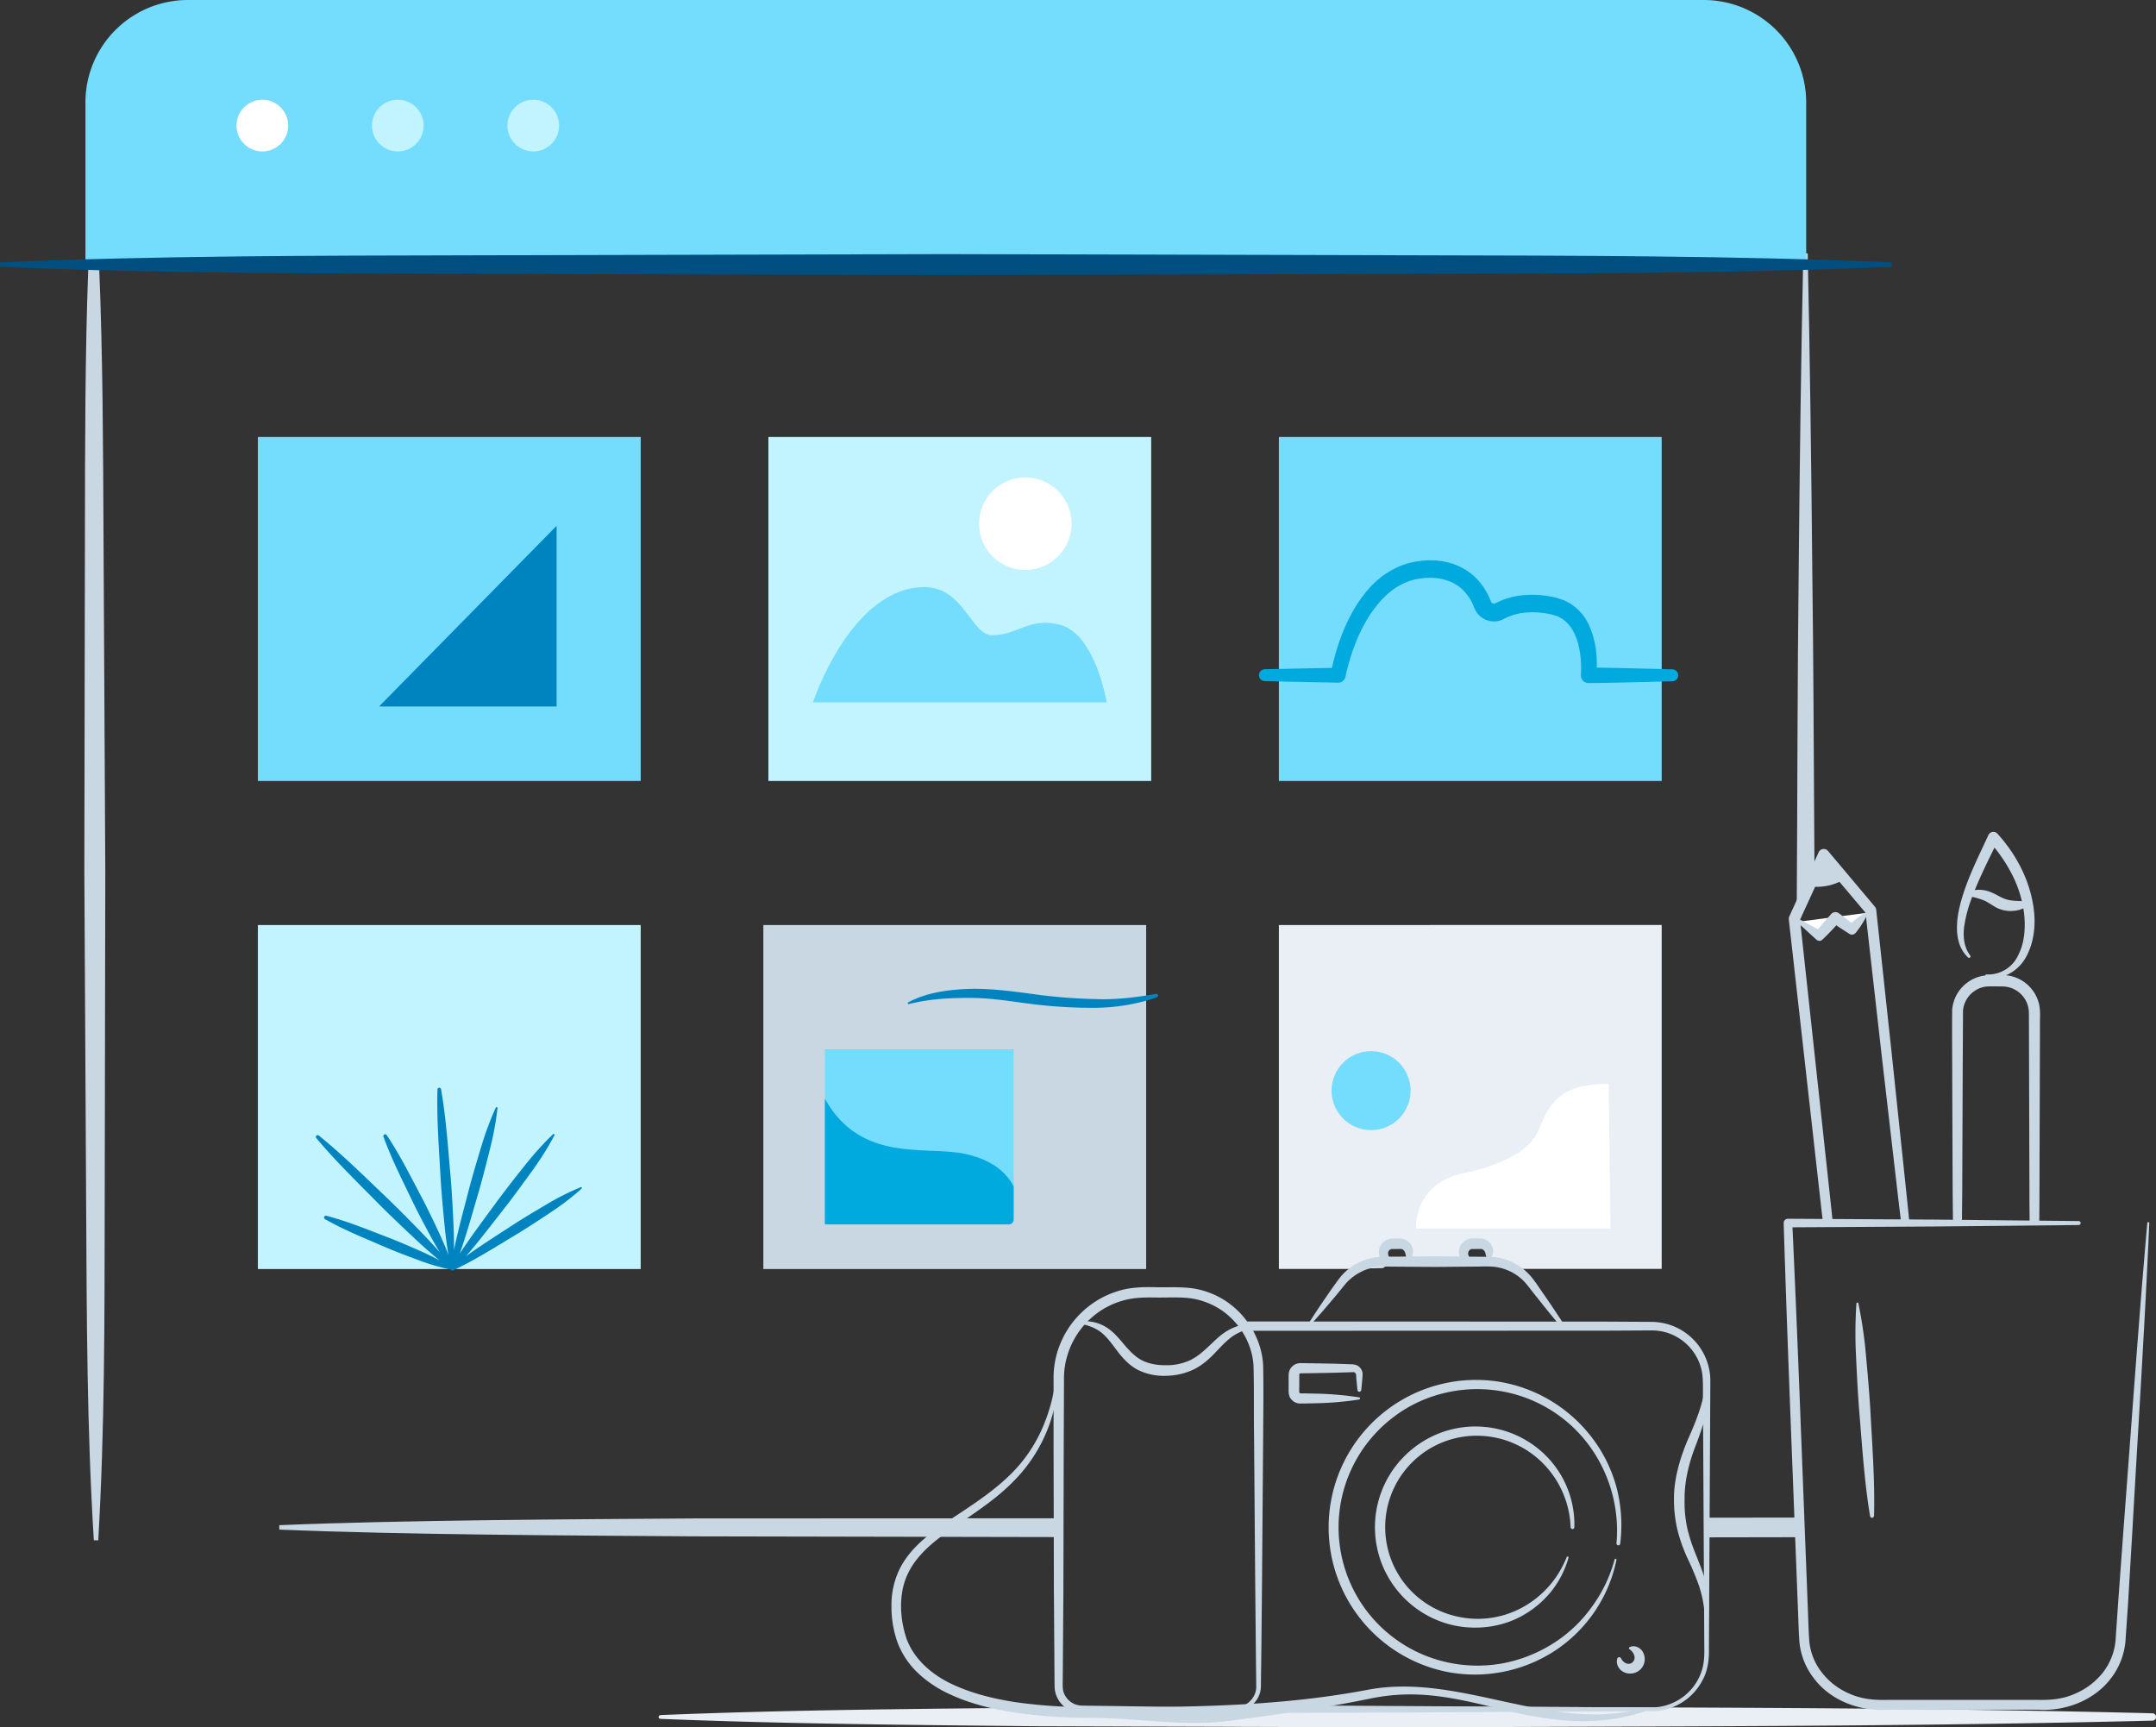 <svg id="Type_-_Portfolio" data-name="Type - Portfolio" xmlns="http://www.w3.org/2000/svg" xmlns:xlink="http://www.w3.org/1999/xlink" viewBox="0 0 1466.56 1175.23"><rect x="0" y="0" width="1466.56" height="1175.23" fill="#333333" stroke="none"/><defs><clipPath id="clip-path" transform="translate(-30.88 -133)"><path d="M592,846.92H720.4a0,0,0,0,1,0,0V962.73a3.31,3.31,0,0,1-3.31,3.31H592a0,0,0,0,1,0,0V846.92A0,0,0,0,1,592,846.92Z" style="fill:#74dcfc"/></clipPath></defs><title>type-portfolio</title><path d="M98.32,314.28c-2.45,0-4.91,0-7.36,0-2.3,61.28-2.21,122.55-2.31,183.82l-.4,227.63,1.23,227.62c.4,75.88.5,151.75,5.23,227.62h3c4.45-75.88,4.28-151.76,4.4-227.63l.4-227.63L101.3,498.06C101,436.8,100.85,375.54,98.32,314.28Z" transform="translate(-30.88 -133)" style="fill:#c8d7e2"/><path d="M750,1166l-247.15.1c-84,.61-198,1.08-282,4.6v3c84,3.52,198,4,282,4.6l248.37.49Z" transform="translate(-30.88 -133)" style="fill:#c8d7e2"/><path d="M1265.13,724.36l-.16-25.57c-.47-72.23-.45-104.47-1.31-176.7-.7-72.23-1.57-144.47-3.14-216.7h-3c-1.57,72.23-2.45,144.47-3.14,216.7-.87,72.23-.85,157.47-1.32,229.7Z" transform="translate(-30.88 -133)" style="fill:#c8d7e2"/><path d="M1255.11,1165.51l-63.78.09c-.12,4.57.76,8.83.33,13.38l63.38-.11C1254.81,1174.44,1255,1170,1255.11,1165.51Z" transform="translate(-30.88 -133)" style="fill:#c8d7e2"/><path d="M89,313V202.69A69.69,69.69,0,0,1,158.74,133H1189.8a69.69,69.69,0,0,1,69.69,69.69V313Z" transform="translate(-30.88 -133)" style="fill:#74dcfc"/><path d="M1317.66,314.51c-107.23,4.59-214.46,4.55-321.7,4.81l-321.69.81-321.7-.81c-107.23-.26-214.46-.22-321.69-4.81v-3c107.23-4.59,214.46-4.55,321.69-4.81l321.7-.81,321.69.81c107.23.26,214.46.23,321.7,4.81Z" transform="translate(-30.88 -133)" style="fill:#004f81"/><circle cx="178.46" cy="85.45" r="17.58" style="fill:#fff"/><circle cx="270.6" cy="85.45" r="17.58" style="fill:#c2f4ff"/><circle cx="362.74" cy="85.45" r="17.58" style="fill:#c2f4ff"/><path d="M480.13,1299.89c84.57-3.45,169.14-4.18,253.72-5l253.72-.79c169.14.75,338.29.32,507.43,4.58a2.5,2.5,0,0,1,0,5c-169.14,4.25-338.29,3.82-507.43,4.58l-253.72-.79c-84.57-.86-169.15-1.59-253.72-5a1.25,1.25,0,0,1,0-2.5Z" transform="translate(-30.88 -133)" style="fill:#e9eff4"/><path d="M900.8,762.37v234h58.91a2.48,2.48,0,0,1,1.4-.41c3.45,0,6.89-.11,10.34-.24l.2-.06c3.63-1.5,1.41-4.51,1.47-7.39.07-3.5,3.22-7.5,6.83-7.89,6.87-.73,9,8.68,8,14.41,13.47-.92,26.94-2,40.38-2a32.76,32.76,0,0,0,1.12-5.48,2.68,2.68,0,0,1,0-2.72c1.86-3.18,5.16-4.66,8.72-3.34,2.07.77,4.78,2.65,4.18,5.2a2.54,2.54,0,0,1-.16.47,29.59,29.59,0,0,0,1.51,5.05c3.62,1.63,7.32,2.22,11.47,2.94a2.6,2.6,0,0,1,1.92,1.41H1161.2v-234Z" transform="translate(-30.88 -133)" style="fill:#e9eff4"/><rect x="175.42" y="297.31" width="260.4" height="234.05" style="fill:#74dcfc"/><rect x="869.91" y="297.31" width="260.4" height="234.05" style="fill:#74dcfc"/><polygon points="378.61 357.76 378.61 480.69 257.84 480.69 378.61 357.76" style="fill:#0084c0"/><rect x="522.67" y="297.31" width="260.4" height="234.05" style="fill:#c2f4ff"/><path d="M583.84,610.88H783.67s-7.53-46.06-31.33-52.66c-20.89-5.79-29.25,7-46.65,7-13.93,0-19.4-32.78-45.86-32.78C609.68,532.46,583.84,610.88,583.84,610.88Z" transform="translate(-30.88 -133)" style="fill:#74dcfc"/><circle cx="697.44" cy="356.3" r="31.48" style="fill:#fff"/><circle cx="932.64" cy="742.04" r="26.87" style="fill:#74dcfc"/><path d="M1168.55,588.37c-17.17-.35-34.34-.91-51.52-1.13.24-9.79-1-19.43-5.33-29a34.15,34.15,0,0,0-12.54-14.5c-1.45-.8-2.91-1.61-4.39-2.34l-4.66-1.5a59.42,59.42,0,0,0-8.71-1.67,63.15,63.15,0,0,0-17.83.17,51.69,51.69,0,0,0-8.88,2.21,45.25,45.25,0,0,0-4.3,1.73l-2.09,1a4.37,4.37,0,0,1-.72.31,2.07,2.07,0,0,1-1.91-.48,2.31,2.31,0,0,1-.6-.89c-.55-1.39-1.16-2.83-1.84-4.2a43.06,43.06,0,0,0-11.6-14.69,41.15,41.15,0,0,0-17-8,50.74,50.74,0,0,0-18.11-.64c-12.14,1.32-23.51,7.52-31.78,15.86s-14.23,18.41-18.8,28.7a144.56,144.56,0,0,0-9,28.1l-45.8.91a4.07,4.07,0,0,0,0,8.13l50,1a4.93,4.93,0,0,0,4.91-3.87l.08-.35c4.38-19.89,12.68-40.55,26.76-54.35,7-6.87,15.67-11.42,25.08-12.39,9.45-1.31,19.41.68,26.18,6.26a30.94,30.94,0,0,1,8.22,10.64c.51,1.05.95,2.11,1.39,3.23a14.5,14.5,0,0,0,4,5.69,14.22,14.22,0,0,0,13.25,2.94,17.18,17.18,0,0,0,3-1.25l1.54-.77a33,33,0,0,1,3.21-1.32,39.72,39.72,0,0,1,6.82-1.76A51.33,51.33,0,0,1,1080,550a48.26,48.26,0,0,1,7.2,1.31l3.07.93,2.77,1.46a23.8,23.8,0,0,1,8.42,9.61c4.15,8.16,5.35,18.95,4.8,28.6l0,.33v.32a5.23,5.23,0,0,0,5.27,5.18c19-.16,38-.82,57.05-1.21a4.07,4.07,0,0,0,0-8.13Z" transform="translate(-30.88 -133)" style="fill:#00a9de"/><rect x="175.42" y="629.37" width="260.4" height="234.05" style="fill:#c2f4ff"/><path d="M1125.18,870.43c-35.94,0-40.72,15.53-48.42,32.81-6.13,13.76-27.65,23.47-51,28.13-23.84,4.76-31.78,23.29-31.78,37.49h132.37Z" transform="translate(-30.88 -133)" style="fill:#fff"/><path d="M426.67,941.12a.62.62,0,0,0-.81-.35,174.17,174.17,0,0,0-23.24,11.7c-7.45,4.38-14.85,8.82-22.14,13.46-10.9,7.17-22,14.07-32.56,21.73,9.7-11.27,18.61-23.14,27.8-34.81,5.8-7.57,11.41-15.29,17-23A211.72,211.72,0,0,0,408,905.5a.62.62,0,0,0-1-.74,211.54,211.54,0,0,0-19.22,21.33c-6,7.45-11.85,15-17.56,22.59-9,12.34-18.21,24.47-26.6,37.24,5-14.32,9-28.93,13.29-43.44,2.57-9.12,4.93-18.31,7.2-27.52a209.25,209.25,0,0,0,5.2-28.07.62.62,0,0,0-1.17-.32,209.25,209.25,0,0,0-9.94,26.76c-2.77,9.07-5.46,18.16-7.93,27.32-3.64,14.24-7.59,28.39-10.61,42.8.08-6-.08-11.89-.33-17.83-.48-10.2-1-20.4-1.82-30.58-1.83-20.34-3.09-40.73-6.62-61a1.23,1.23,0,0,0-2.43.17c-.6,20.52,1.07,40.87,2.17,61.27.68,10.19,1.59,20.36,2.57,30.53.7,7,1.55,13.93,2.75,20.86-1.85-5-4-9.77-6.16-14.54-3.58-7.66-7.22-15.28-11.07-22.8-7.93-14.92-15.35-30.11-24.81-44.26a1.23,1.23,0,0,0-2.18,1.1c5.76,16,13.55,31,20.83,46.27,3.75,7.57,7.71,15,11.75,22.46,1.85,3.37,3.76,6.71,5.77,10-4-4.6-8.15-9-12.37-13.43-7.46-7.68-15-15.3-22.64-22.75-15.53-14.73-30.65-29.86-47.37-43.37a1.23,1.23,0,0,0-1.71,1.74c13.82,16.47,29.24,31.31,44.25,46.56,7.6,7.53,15.36,14.9,23.17,22.21,5.36,5,10.81,9.86,16.52,14.48-3.87-2.09-7.83-4-11.82-5.79-7.07-3.16-14.18-6.24-21.37-9.11-14.48-5.5-28.75-11.53-43.87-15.45a1.23,1.23,0,0,0-.92,2.26c13.56,7.76,28,13.4,42.19,19.58,7.15,3,14.39,5.73,21.66,8.41a143.33,143.33,0,0,0,21.61,6.31,1.21,1.21,0,0,0,.64.61h0a1.21,1.21,0,0,0,1,0c15.73-7.43,30.24-16.8,45.06-25.67,7.34-4.55,14.56-9.29,21.74-14.1a174.09,174.09,0,0,0,20.63-15.86A.62.62,0,0,0,426.67,941.12Z" transform="translate(-30.88 -133)" style="fill:#0084c0"/><rect x="519.24" y="629.37" width="260.4" height="234.05" style="fill:#c8d7e2"/><path d="M648.62,815c12.85-6.9,27.67-8.68,42-9.21,14.49-.32,28.81,1.67,42.78,3.51a354,354,0,0,0,42,3.42c14,.63,27.74-1.06,41.76-3.48a1.22,1.22,0,0,1,.6,2.36h0a132.24,132.24,0,0,1-42.37,7.08,334.8,334.8,0,0,1-42.82-2.58c-14.12-1.8-27.93-4.2-41.85-4.13-13.93-.08-27.89.72-41.56,4.16a.61.61,0,0,1-.76-.42A.64.64,0,0,1,648.62,815Z" transform="translate(-30.88 -133)" style="fill:#0084c0"/><path d="M561.1,713.92H689.52a0,0,0,0,1,0,0V829.73a3.31,3.31,0,0,1-3.31,3.31H561.1a0,0,0,0,1,0,0V713.92A0,0,0,0,1,561.1,713.92Z" style="fill:#74dcfc"/><g style="clip-path:url(#clip-path)"><path d="M592,880.64c24.78,44.2,68.9,31.56,95.73,37.53,23.3,5.18,37.9,18.66,38.78,47.88H592Z" transform="translate(-30.88 -133)" style="fill:#00a9de"/></g><polyline points="1270.04 621.04 1259.78 632.43 1248.56 624.46 1237.64 636.59 1224.18 627.02" style="fill:#fff"/><path d="M1301.39,753.86a.71.71,0,0,0-1-.28,51.87,51.87,0,0,0-10,7.38c-2.89-2.27-5.79-4.52-8.77-6.66a3.88,3.88,0,0,0-5.11.57c-3.06,3.4-6.11,6.82-9,10.41l-11.77-6.37a1.36,1.36,0,0,0-1.56,2.2l12.29,11.22a2.93,2.93,0,0,0,4,0l.51-.47c3.17-3,6.12-6.11,9-9.3q4.27,2.89,8.64,5.65l.34.22a3.15,3.15,0,0,0,4.14-.71,57.37,57.37,0,0,0,8.24-13.22A.73.73,0,0,0,1301.39,753.86Z" transform="translate(-30.88 -133)" style="fill:#c8d7e2"/><path d="M1328.21,950l-10.42-99-10.67-99.06a3.74,3.74,0,0,0-.86-2l-31.94-38a3.89,3.89,0,0,0-1.34-1,3.81,3.81,0,0,0-5,1.89l-20,43.72a3.82,3.82,0,0,0-.32,2l22.13,196.71,1.08,9.18c2.25.17,4.5.44,6.74.74l-1.1-10.66-21.21-195.75,10.28-22.42a36.55,36.55,0,0,0,16.54-3.37l17.73,21,10.93,96.55,11.31,97.76,2.11,17.46h5.61Z" transform="translate(-30.88 -133)" style="fill:#c8d7e2"/><path d="M1418.23,818a25,25,0,0,0-4.55-11,25.58,25.58,0,0,0-18.31-10.46c.58-.22,1.15-.47,1.71-.74A28.46,28.46,0,0,0,1408.56,785c5.31-9.19,6.88-19.93,6.08-30.13-1.72-20.57-11.46-39.7-25-54.59l-.07-.08a3.74,3.74,0,0,0-6.16,1c-6,13.08-12.63,26.11-17.15,40.2-2.18,7-4.12,14.33-4.19,22a35.86,35.86,0,0,0,1.48,11.37,23.17,23.17,0,0,0,6.06,9.7,1,1,0,0,0,1.47-1.34c-4.21-5.61-5-12.65-4.15-19.43a89.71,89.71,0,0,1,5.36-20.18l.12-.31a49.73,49.73,0,0,1,7.19,2.1c2.92,1.05,5.39,3,9,5.06a21.23,21.23,0,0,0,12.39,2.31,19.37,19.37,0,0,0,6.22-1.64c.25,1.49.46,3,.6,4.49.86,9.2.2,18.81-3.91,26.94a22.5,22.5,0,0,1-21.85,13.52.69.69,0,0,0-.7.53.66.66,0,0,0,0,.17,25,25,0,0,0-10.3,3.51,25.58,25.58,0,0,0-12.25,19.67c-.18,14.34,0,27.58,0,41.43l.32,82.22.22,22.33q3.05.15,6.08.45l.22-22.78.32-82.22.2-40.78a18.11,18.11,0,0,1,8.76-13.87,17.37,17.37,0,0,1,8-2.5c2.9-.13,6.71,0,10,0a18.27,18.27,0,0,1,14.56,7.42,17.41,17.41,0,0,1,3.25,7.74c.42,2.55.21,6.31.28,9.67l.12,41.11.24,82.22.13,13.17a53.56,53.56,0,0,1,6.52-.06l.13-13.12.24-82.22.12-41.11C1418.47,825.41,1418.8,822.28,1418.23,818Zm-17.42-72.21a20.82,20.82,0,0,1-8.75-2.34c-2.81-1.36-6.41-3.66-10.58-4.57a20.34,20.34,0,0,0-7.32-.28c4-9.75,8.66-19.3,13.42-28.92a104.36,104.36,0,0,1,12.29,19,81.5,81.5,0,0,1,6.35,17.43C1404.33,746,1402.53,746,1400.81,745.83Z" transform="translate(-30.88 -133)" style="fill:#c8d7e2"/><path d="M1492.88,965.08c-3,69.08-7.5,138.07-11.37,207.1l-3.08,51.76-1.78,26a48.46,48.46,0,0,1-10.27,25.49c-11.44,14.71-30.85,21.88-48.58,20.82h-103.7c-17.63,1.07-37.22-5.76-48.69-20.49a47.84,47.84,0,0,1-10.51-25.37c-.66-9-.76-17.38-1.16-26.11l-2-51.81c-2.67-69.08-5.46-138.16-7.56-207.26v0a2.91,2.91,0,0,1,2.82-3h.11l98.86.57,98.86,1a1.35,1.35,0,0,1,0,2.7l-98.86,1-98.86.57,2.92-3c3.24,69.06,5.78,138.15,8.45,207.23l2,51.81c.39,8.54.54,17.49,1.13,25.69a41.07,41.07,0,0,0,9.06,21.82,47.4,47.4,0,0,0,19.29,14.17c7.61,3.21,15.49,4,24.13,3.8h103.7c8.6.16,16.51-.67,24.07-4a47.93,47.93,0,0,0,19.2-14.3,41.67,41.67,0,0,0,8.85-21.92l1.77-25.78,3.77-51.71c5.28-68.94,10-137.91,16.07-206.79a.68.68,0,0,1,1.35.09Z" transform="translate(-30.88 -133)" style="fill:#c8d7e2"/><path d="M1295,1019.74a306.2,306.2,0,0,1,5.21,36c1.11,12,2.14,24.06,2.91,36.12,1.26,24.13,3.15,48.21,2.53,72.46a1.36,1.36,0,0,1-2.7.19c-4-23.94-5.38-48.05-7.45-72.12-.89-12-1.53-24.11-2.08-36.18a305.83,305.83,0,0,1,.23-36.33.68.68,0,0,1,1.35-.09Z" transform="translate(-30.88 -133)" style="fill:#c8d7e2"/><path d="M1095,1034.51c-4.84-7.41-9.73-14.77-14.78-22-2.61-3.7-4.73-7.17-7.89-11a39,39,0,0,0-11.12-8.93,38,38,0,0,0-13.7-4.25l-1.82-.14c.21-.65.39-1.3.53-2a8.09,8.09,0,0,0,.18-3.3,8.74,8.74,0,0,0-1.5-3.54,9.45,9.45,0,0,0-6.78-3.73l-5.28-.08a9.67,9.67,0,0,0-7.08,3,9.28,9.28,0,0,0-2.46,7.26,8.46,8.46,0,0,0,.5,2.1l-16.37-.14-16.11.11c.16-.54.31-1.09.43-1.63a8.09,8.09,0,0,0,.18-3.3,8.72,8.72,0,0,0-1.5-3.54,9.45,9.45,0,0,0-6.78-3.73l-5.28-.08a9.67,9.67,0,0,0-7.08,3,9.28,9.28,0,0,0-2.46,7.26,8.48,8.48,0,0,0,.6,2.35c-.69,0-1.4.1-2.12.18a39.43,39.43,0,0,0-13.68,4.39,37.78,37.78,0,0,0-11,9.12c-2.92,3.79-5.31,7.19-7.87,10.89-5,7.28-10,14.59-14.65,22.14a.64.64,0,0,0,1,.77c6.06-6.49,11.78-13.23,17.48-20,2.86-3.27,5.64-7,8.33-10.07a34.21,34.21,0,0,1,9.67-7.22,32.93,32.93,0,0,1,11.47-3.47c3.81-.36,8.49-.09,12.85-.12l26.49.18,26.49-.23c4.32,0,9.08-.24,12.89.08a34.31,34.31,0,0,1,11.55,3.29,33,33,0,0,1,9.71,7.19c2.62,2.89,5.37,6.83,8.13,10.13,5.46,6.95,11.07,13.78,16.74,20.57a1.28,1.28,0,0,0,2-1.52ZM975.73,988a4.13,4.13,0,0,1-.65-2.53,2.87,2.87,0,0,1,3.3-2.65l5-.06a2.7,2.7,0,0,1,2.12.72,3.5,3.5,0,0,1,.82,1,4.32,4.32,0,0,1,.61,1.78c.12.55.27,1.11.44,1.66L981,988C979.19,988,977.47,988,975.73,988Zm53.83-2.53a2.87,2.87,0,0,1,3.3-2.65l5-.06a2.7,2.7,0,0,1,2.12.72,3.5,3.5,0,0,1,.82,1,4.32,4.32,0,0,1,.61,1.78c.13.6.3,1.21.48,1.81-2.68,0-5.23,0-7.92-.06l-3.75,0A4.14,4.14,0,0,1,1029.56,985.46Z" transform="translate(-30.88 -133)" style="fill:#c8d7e2"/><path d="M1130.45,1194.27a97.37,97.37,0,0,1-41.5,61.59,99.55,99.55,0,0,1-73.78,14.65,100.31,100.31,0,0,1,34.19-197.61,99.8,99.8,0,0,1,64.55,38.41,98,98,0,0,1,16.71,34.19,102,102,0,0,1,2.36,37.8,1.27,1.27,0,0,1-1.42,1.11,1.29,1.29,0,0,1-1.11-1.4,97.91,97.91,0,0,0-20.31-68.8,94.31,94.31,0,0,0-61.65-35.21c-24-3.27-49.07,2.82-68.49,17.23a94,94,0,0,0,36.43,168,95.61,95.61,0,0,0,36.09.56,97.61,97.61,0,0,0,33.8-13,93.18,93.18,0,0,0,26.78-24.72,97.24,97.24,0,0,0,16.09-33.1.64.64,0,0,1,1.24.29Z" transform="translate(-30.88 -133)" style="fill:#c8d7e2"/><path d="M1097.82,1192.85a65.85,65.85,0,0,1-11.07,22.06,67.14,67.14,0,0,1-18.8,16.47c-14.52,8.69-32.53,11.07-49.1,7.28A68.4,68.4,0,0,1,992.68,1118a67.77,67.77,0,0,1,92.27,8.05,66.2,66.2,0,0,1,16.84,46,1.27,1.27,0,0,1-2.55,0,65,65,0,0,0-18-42.62,63.34,63.34,0,0,0-41.2-19.42,62.21,62.21,0,0,0-19.73,122.4,63.31,63.31,0,0,0,45.25-5.29,66.66,66.66,0,0,0,31-34.71.64.64,0,0,1,.83-.36A.64.64,0,0,1,1097.82,1192.85Z" transform="translate(-30.88 -133)" style="fill:#c8d7e2"/><path d="M1193.74,1065.86A40.2,40.2,0,0,0,1165.5,1034a42.56,42.56,0,0,0-11.1-1.64l-10.46-.06-20.92-.11-243.81-.09a56.1,56.1,0,0,0-38-22.68c-8.8-1-16.54-.44-24.74-.64-7.85-.18-17,0-25.09,2.64A61.21,61.21,0,0,0,769,1023.78,61.85,61.85,0,0,0,747.54,1069l0,48.7.22,97.21.34,48.6.09,12.15c.05,2.12-.05,3.82.14,6.35a18.48,18.48,0,0,0,12.73,15.59,19.84,19.84,0,0,0,6.79.84l6.08-.09,6-.12c-8.76.27-14.74.48-15.78.61l222.9-.68,83.67-.51,83.67-.44a38.91,38.91,0,0,0,34.94-21.73c3.39-6.41,4.2-14.11,4-21l.11-20.92.45-83.67.22-41.83.11-20.92.06-10.46C1194.27,1073.34,1194.46,1069.55,1193.74,1065.86ZM774,1293.56l-6.08-.09a15.57,15.57,0,0,1-5.19-.73,13.24,13.24,0,0,1-7.51-6.44c-1.72-3-1.5-6.29-1.43-10.6l.09-12.15.34-48.6.23-97.21.19-48.5a55.27,55.27,0,0,1,19.07-40,54,54,0,0,1,19.79-11c7.39-2.35,14.72-2.57,23-2.44,8,.13,16.52-.42,23.81.46a50.78,50.78,0,0,1,21.11,7.92c12.58,8.47,21.26,22.79,22.13,38,.43,15.73.12,32.27.37,48.37l.76,97.21.47,48.6.26,24.25c.05,6.29-4.75,12-10.82,13.62-3,.31-6.93.6-11.55.89Q818.51,1294.09,774,1293.56Zm412.67-19.34a36.13,36.13,0,0,1-32.24,20.49l-83.67-.44-83.67-.51-104.65-.6a16.88,16.88,0,0,0,6.13-12.4l.31-24.35.47-48.6.76-97.21c.08-16.3.33-32.18,0-48.83a54.43,54.43,0,0,0-6.84-23.33l239.79-.09,20.92-.11,10.46-.06a36.84,36.84,0,0,1,9.54,1.31,34.75,34.75,0,0,1,24.66,27.26c1,6.2.45,13.58.65,20.44l.11,20.92.22,41.83.45,83.67.11,20.92C1190.36,1261.51,1189.71,1268.12,1186.64,1274.21Z" transform="translate(-30.88 -133)" style="fill:#c8d7e2"/><path d="M1139.28,1253.78c3.05-1.82,7.7,0,9.38,3.7a9.85,9.85,0,0,1-1.92,11.35,10.05,10.05,0,0,1-11.32,1.84c-3.62-1.69-5.58-6-4.37-9.3a1.35,1.35,0,0,1,2.46-.16l.09.16c2.27,4.3,6.29,4.36,8,2.36a4.25,4.25,0,0,0,1.1-3.79,7.89,7.89,0,0,0-3.46-4.88l-.05,0a.74.74,0,0,1-.17-1A.76.76,0,0,1,1139.28,1253.78Z" transform="translate(-30.88 -133)" style="fill:#c8d7e2"/><path d="M955.48,1085.17a218,218,0,0,1-29.66,2.57l-7.42.17-1.85,0a13.64,13.64,0,0,1-2.42-.07,7.89,7.89,0,0,1-5.42-3.49c-1.32-1.74-1.33-4.72-1.28-5.48l0-3.71,0-3.71v-1.85a17.06,17.06,0,0,1,.11-2.36,8,8,0,0,1,6.58-6.7,13.5,13.5,0,0,1,2.45-.1l7.42.11,14.83.27,7.42.26,3.71.13c.88,0,3.46.13,4.93,1.34a6.79,6.79,0,0,1,2.84,4.75,28.48,28.48,0,0,1-.17,4.06c-.24,2.47-.41,4.94-.73,7.42a1.28,1.28,0,0,1-2.55,0c-.31-2.47-.49-4.94-.73-7.42-.13-1.08-.14-2.83-.29-3.35a2,2,0,0,0-1.09-1.28c-.38-.38-3.57.07-5.92,0l-7.42.26-14.83.27-7.42.11c-1.7,0-1.17,0-1.57.21a.87.87,0,0,0-.32.62l0,6.91c0,2.27-.14,5.81.09,5.37a.92.92,0,0,0,.58.48,8.2,8.2,0,0,0,1.28.06l1.85,0,7.42.17a217.92,217.92,0,0,1,29.66,2.57.65.65,0,0,1,0,1.27Z" transform="translate(-30.88 -133)" style="fill:#c8d7e2"/><path d="M764.7,1032.28a27.33,27.33,0,0,1,18.13,3.39c5.63,3.32,9.52,8.41,13.26,12.76s7.58,8.23,12.28,10.43,10,3.05,15.54,3a37.92,37.92,0,0,0,15.8-3.09c4.91-2.16,9.1-5.76,13.33-9.73s8.54-8.51,14.24-11.47a31.53,31.53,0,0,1,18.17-3.59,1.28,1.28,0,0,1,0,2.55,33.12,33.12,0,0,0-15.62,5.3c-4.5,3.09-8.33,7.27-12.45,11.63s-9,8.61-14.82,11.42a44.85,44.85,0,0,1-18.56,4.17,39.44,39.44,0,0,1-18.81-3.87c-6-3-10.48-8-14.1-12.72s-6.81-9.44-11-12.8-9.57-5.24-15.38-6.13a.64.64,0,0,1,0-1.27Z" transform="translate(-30.88 -133)" style="fill:#c8d7e2"/><path d="M1192.38,1074.25a62.41,62.41,0,0,1-1.11,20.72c-1.48,6.83-3.94,13.32-6.21,19.66-5,12.52-8.36,25.16-8.29,38.28a84.31,84.31,0,0,0,1.73,19.38,114.74,114.74,0,0,0,6.11,18.76c2.4,6.27,5.23,12.65,6.76,19.52a67.24,67.24,0,0,1,1.65,20.76,1.28,1.28,0,0,1-1.36,1.18,1.29,1.29,0,0,1-1.18-1.18,84.25,84.25,0,0,0-3.9-19.4,190.6,190.6,0,0,0-7.7-18.46,109.3,109.3,0,0,1-7-19.68,91.25,91.25,0,0,1-2.34-21c0-14.13,4.26-28,9.54-40.53,5.59-12.44,10.39-24.5,12-38a.64.64,0,0,1,.71-.56A.65.65,0,0,1,1192.38,1074.25Z" transform="translate(-30.88 -133)" style="fill:#c8d7e2"/><path d="M751.63,1052.88c.32,16-1.25,32.33-6.39,47.79a104.82,104.82,0,0,1-25.84,41.06c-11.54,11.61-25.29,20.44-38.38,29.48s-26,18.66-32.52,32.35c-6.5,13.41-5.69,30.23-1,44.29,5.17,14.24,17.48,24.74,31.42,31.22s29.53,10.16,45.12,12.38a357.71,357.71,0,0,0,47.4,3.05c63.66.06,127.16.1,189.87-11.82s125,29.62,186.63,12.64a1.27,1.27,0,0,1,1.58.86,1.3,1.3,0,0,1-.84,1.57c-30.57,9.7-58.73,7.11-92.48-.73-37.92-9.69-62.28-14.75-93.69-8.27s-63.07,10.83-94.91,15-63.93-2-96.19-2a347.73,347.73,0,0,1-48.36-3.28c-16-2.37-32.11-6.06-47.08-13.21a79.17,79.17,0,0,1-20.7-14,56.16,56.16,0,0,1-14-21.09,73.35,73.35,0,0,1-4-24.73,56,56,0,0,1,5.42-24.64c7.69-15.59,21.94-25.38,35.07-34.27,13.4-8.86,26.77-17.44,38.24-28.22a100.8,100.8,0,0,0,26-38.77c6.06-15.84,7.94-30.7,8.32-46.65a.64.64,0,0,1,1.27,0Z" transform="translate(-30.88 -133)" style="fill:#c8d7e2"/></svg>